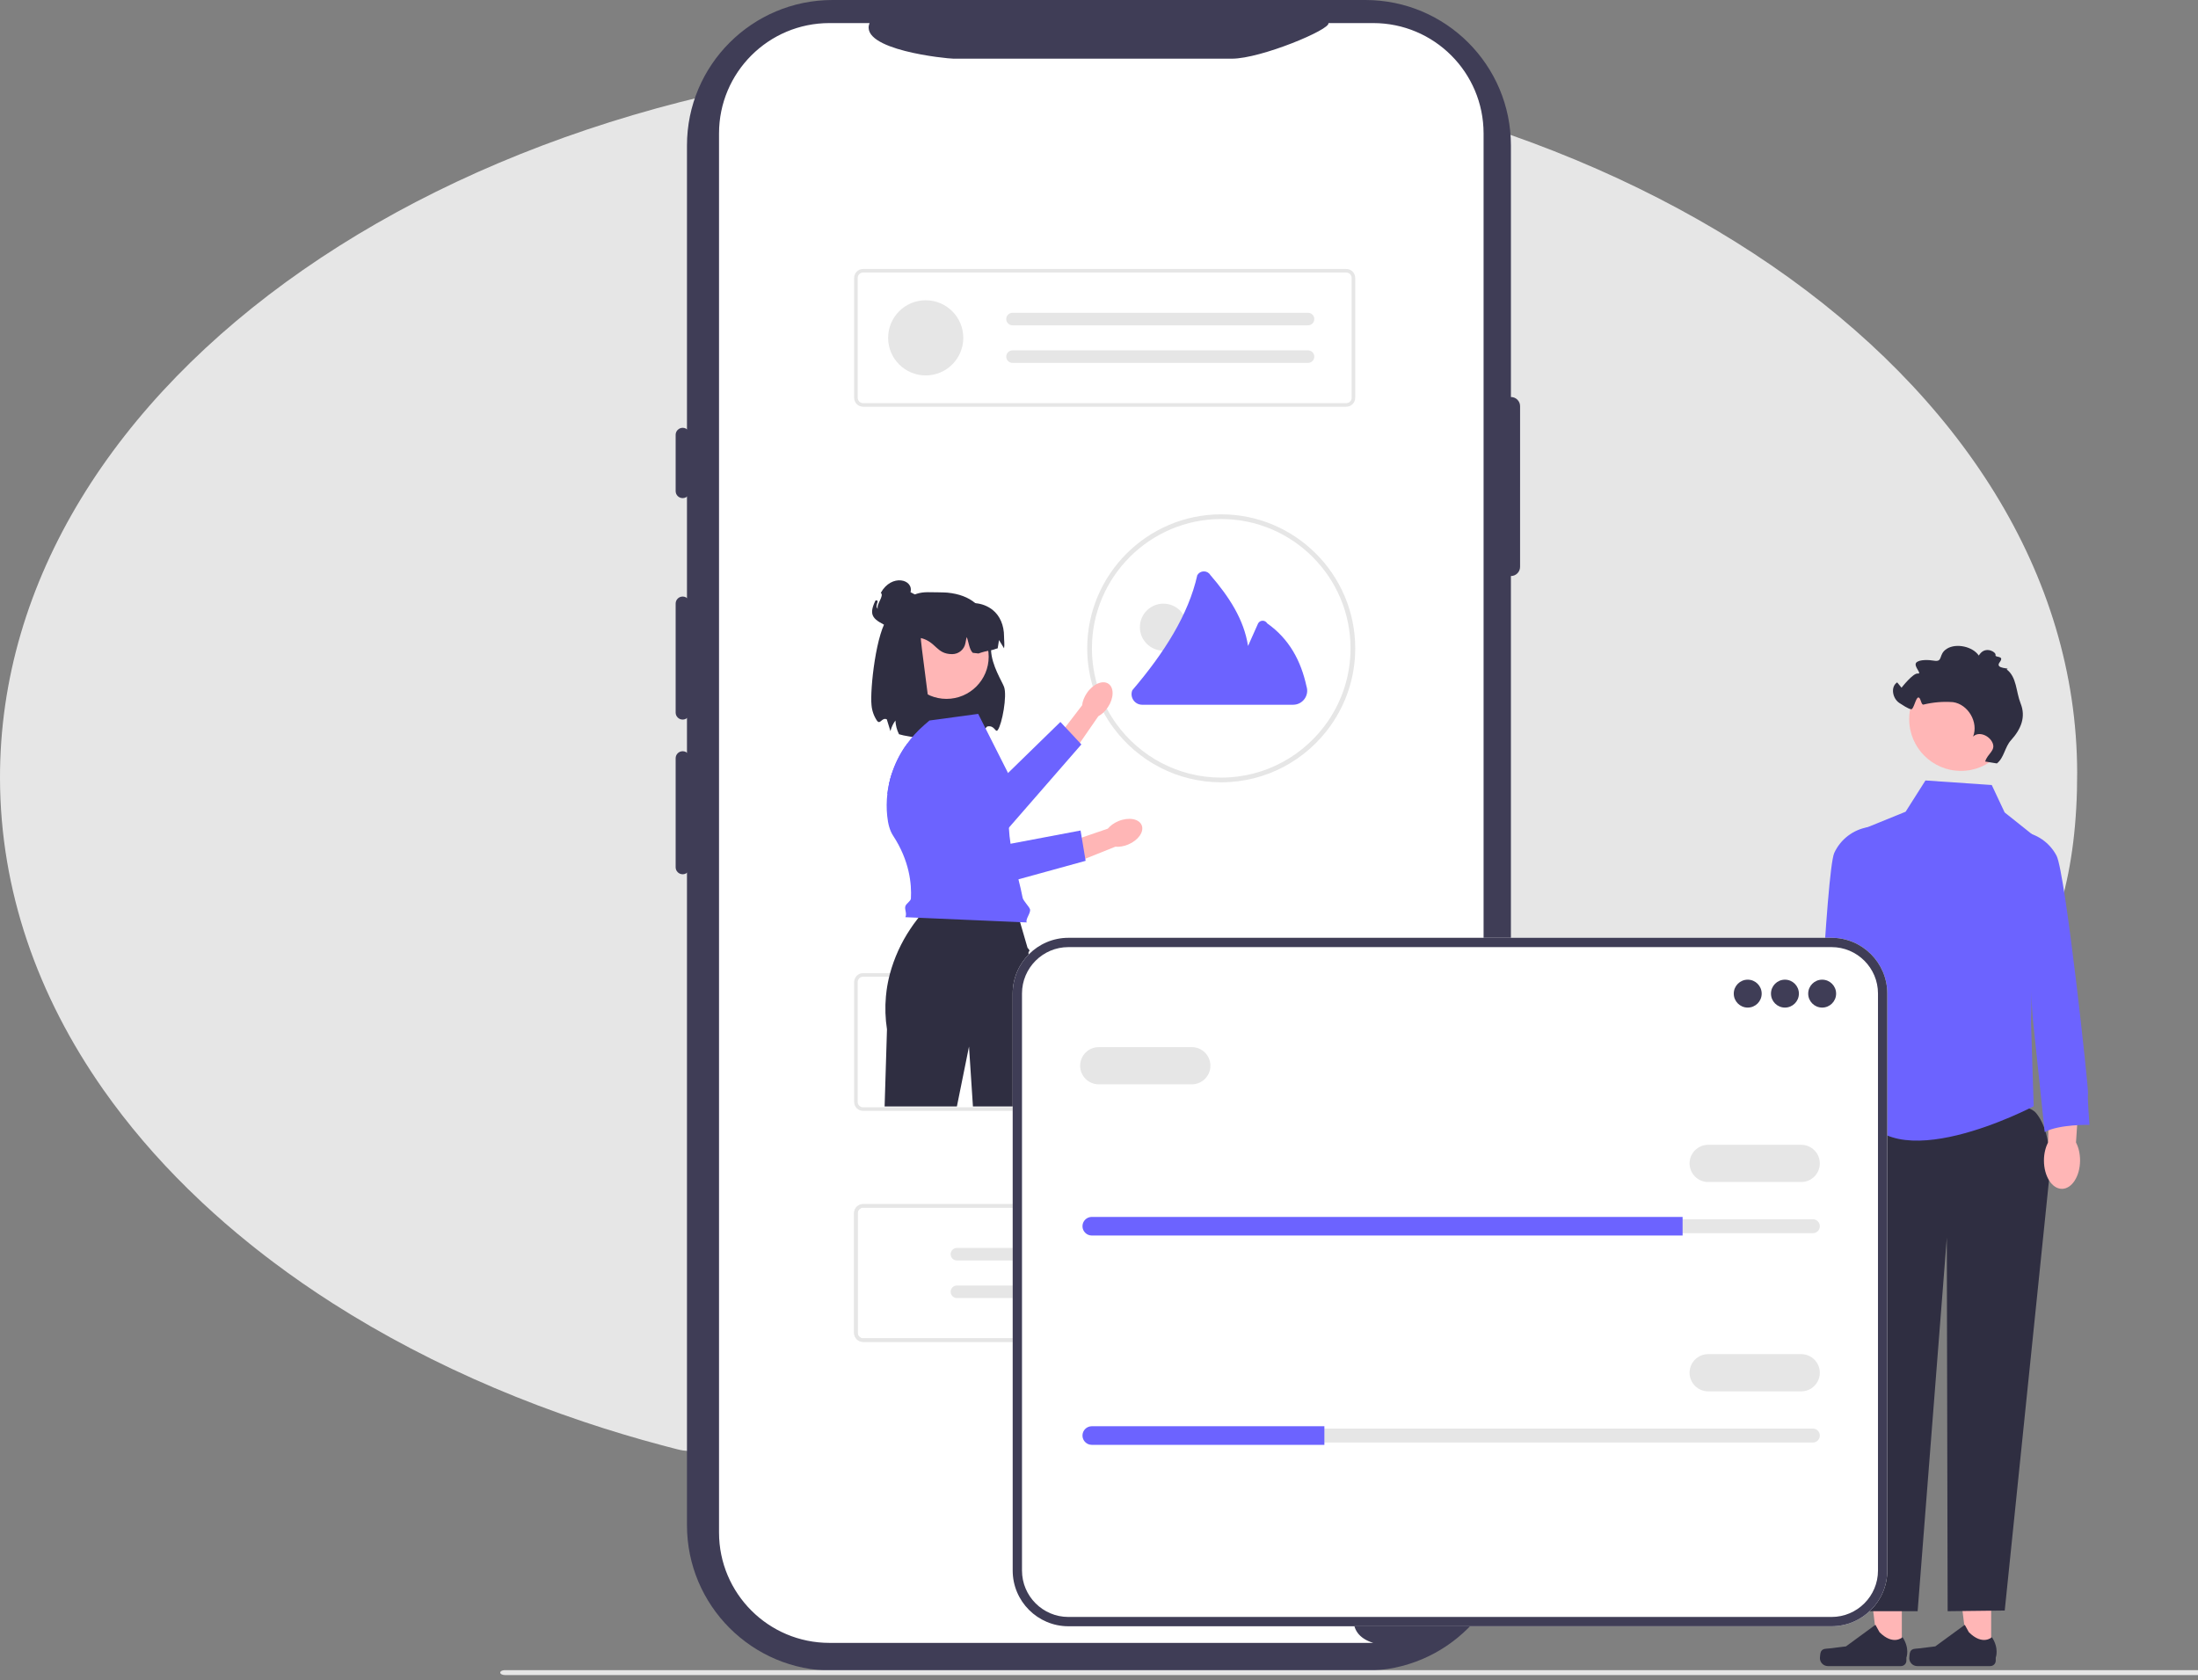 <svg width="382" height="292" viewBox="0 0 382 292" fill="none" xmlns="http://www.w3.org/2000/svg">
<rect x="0" y="0" width="382" height="292" fill="#808080" stroke="none"/>
<g clip-path="url(#clip0_8_82)">
<path d="M361 134.245C361.158 203.156 300.483 198.888 200.793 199.179C178.634 199.245 137.401 256.91 117.781 251.919H117.776C117.053 251.738 116.336 251.549 115.619 251.355C115.415 251.307 115.21 251.253 115.012 251.195C113.886 250.898 112.766 250.59 111.652 250.273C109.359 249.623 107.089 248.939 104.849 248.23C103.687 247.859 102.531 247.484 101.387 247.096C90.765 243.53 80.725 239.26 71.394 234.374C66.695 231.917 62.171 229.298 57.851 226.541C54.271 224.256 50.83 221.875 47.539 219.397C46.503 218.622 45.49 217.839 44.49 217.047C44.08 216.728 43.682 216.41 43.29 216.09C40.451 213.807 37.738 211.448 35.145 209.023C34.307 208.24 33.481 207.447 32.667 206.647C27.137 201.215 22.22 195.457 17.983 189.429C6.501 173.077 0.045 154.716 0 135.302C-0.159 66.39 80.522 10.294 180.212 10.001C279.902 9.71 360.84 65.334 361 134.245Z" fill="#E6E6E6"/>
<path d="M330.527 287.127L326.428 287.126L324.479 271.319L330.528 271.32L330.527 287.127Z" fill="#FFB6B6"/>
<path d="M316.485 287.034C316.358 287.249 316.29 287.942 316.29 288.192C316.29 288.96 316.913 289.583 317.681 289.583H330.374C330.897 289.583 331.322 289.159 331.322 288.634V288.106C331.322 288.106 331.95 286.518 330.657 284.56C330.657 284.56 329.051 286.093 326.65 283.692L325.942 282.41L320.818 286.158L317.977 286.508C317.356 286.584 316.805 286.495 316.485 287.034Z" fill="#2F2E41"/>
<path d="M346.052 287.126H341.954L340.005 271.319H346.053L346.052 287.126Z" fill="#FFB6B6"/>
<path d="M332.012 287.034C331.884 287.249 331.817 287.942 331.817 288.192C331.817 288.96 332.439 289.583 333.207 289.583H345.899C346.424 289.583 346.848 289.158 346.848 288.634V288.106C346.848 288.106 347.476 286.518 346.183 284.56C346.183 284.56 344.577 286.093 342.176 283.692L341.468 282.41L336.343 286.158L333.504 286.507C332.881 286.584 332.331 286.495 332.012 287.034Z" fill="#2F2E41"/>
<path d="M322.628 192.257L322.537 280.043H333.273L338.344 215.128L338.489 280.043L348.411 279.927L356.093 205.252C356.093 205.252 357.126 197.454 353.869 193.47C350.61 189.485 322.628 192.257 322.628 192.257Z" fill="#2F2E41"/>
<path d="M322.389 202.25C322.608 204.965 321.384 207.28 319.656 207.418C317.928 207.558 316.35 205.469 316.131 202.754C316.035 201.565 316.217 200.453 316.595 199.567L315.812 188.049L321.225 187.797L321.422 199.179C321.937 199.992 322.293 201.061 322.389 202.25Z" fill="#FFB6B6"/>
<path d="M262.589 69.005V25.297C262.589 11.326 251.263 3.46665e-09 237.292 3.46665e-09H144.689C130.718 -0 119.392 11.325 119.392 25.297V265.082C119.392 279.053 130.717 290.379 144.688 290.379H237.29C251.261 290.379 262.588 279.053 262.588 265.082V100.118C263.468 100.118 264.181 99.404 264.181 98.524L264.182 70.598C264.182 69.718 263.469 69.005 262.589 69.005Z" fill="#3F3D56"/>
<path d="M257.838 23.193V266.367C243.054 265.458 228.418 282.41 238.659 285.55H144.156C133.559 285.552 124.967 276.963 124.963 266.367V23.193C124.967 12.597 133.559 4.009 144.155 4.011H151.124C149.226 8.678 164.544 10.197 165.718 10.198H214.118C219.157 10.192 231.312 5.098 230.87 4.011H238.656C249.247 4.012 257.835 12.598 257.838 23.19V23.193Z" fill="white"/>
<path d="M233.975 193.083H149.998C149.14 193.082 148.443 192.386 148.442 191.527V170.697C148.444 169.839 149.14 169.143 149.998 169.142H233.975C234.834 169.143 235.529 169.839 235.53 170.697V191.528C235.528 192.386 234.833 193.082 233.975 193.083ZM149.998 169.764C149.483 169.765 149.065 170.182 149.065 170.697V191.528C149.065 192.043 149.483 192.461 149.998 192.462H233.975C234.49 192.461 234.908 192.043 234.908 191.528V170.697C234.908 170.182 234.49 169.765 233.975 169.764H149.998Z" fill="#E6E6E6"/>
<path d="M233.975 233.229H149.998C149.14 233.228 148.443 232.532 148.442 231.674V210.843C148.444 209.984 149.14 209.289 149.998 209.288H233.975C234.834 209.289 235.529 209.984 235.53 210.843V231.675C235.529 232.533 234.834 233.228 233.975 233.229ZM149.998 209.91C149.483 209.91 149.065 210.328 149.065 210.843V231.675C149.065 232.19 149.483 232.607 149.998 232.607H233.975C234.49 232.607 234.908 232.19 234.908 231.675V210.843C234.908 210.328 234.49 209.91 233.975 209.91H149.998Z" fill="#E6E6E6"/>
<path d="M389.478 291.14H87.728C87.291 291.14 86.936 290.948 86.936 290.712C86.936 290.477 87.291 290.286 87.728 290.286H389.478C389.915 290.286 390.269 290.477 390.269 290.712C390.269 290.948 389.915 291.14 389.478 291.14Z" fill="#E6E6E6"/>
<path d="M154.449 107.206C154.543 107.101 154.638 107.002 154.735 106.9C157.105 104.408 158.35 102.93 161.242 102.93C161.779 102.93 164.145 102.955 164.635 103.004C166.666 103.202 168.29 103.814 169.508 104.839C171.305 106.353 172.207 108.756 172.211 112.047C172.211 112.229 172.222 112.569 172.239 113.019C172.346 115.646 174.148 118.435 174.498 119.383C175.066 120.925 174.148 125.868 173.412 126.875C172.985 127.464 172.899 125.988 171.586 126.265C171.344 126.317 170.336 128.267 170.063 128.305C168.654 128.492 167.234 128.575 165.814 128.556C165.628 128.556 165.441 128.556 165.246 128.552H165.244C164.571 128.548 163.852 128.529 163.089 128.5C161.064 128.458 159.047 128.233 157.061 127.827H157.059C156.797 127.768 156.54 127.701 156.288 127.63L156.242 127.617L156.221 127.576C155.862 126.845 155.657 126.048 155.62 125.235C155.235 125.753 154.952 126.339 154.786 126.962L154.754 127.082L154.118 125.022C153.232 124.641 152.986 126.038 152.415 125.261C151.868 124.451 151.54 123.512 151.463 122.538C151.177 119.892 152.265 109.641 154.449 107.206Z" fill="#2F2E41"/>
<path d="M153.741 192.317H166.302L168.408 181.903L169.091 192.317H181.577C181.582 184.599 178.4 165.583 178.781 165.423C179.162 165.264 178.587 164.757 178.587 164.757L176.551 157.765L176.36 157.106H161.821C160.985 157.893 160.213 158.745 159.513 159.655C159.277 159.957 159.029 160.284 158.776 160.635C158.599 160.885 158.418 161.147 158.236 161.422C156.615 163.833 155.404 166.496 154.651 169.303V169.304C154.523 169.784 154.41 170.275 154.312 170.777V170.78C154.224 171.226 154.146 171.679 154.085 172.141C154.039 172.48 153.999 172.821 153.97 173.166C153.795 175.082 153.857 177.012 154.152 178.913L153.741 192.317Z" fill="#2F2E41"/>
<path d="M164.496 121.472C168.544 121.472 171.828 118.188 171.828 114.14C171.828 110.09 168.544 106.807 164.496 106.807C160.446 106.807 157.163 110.09 157.163 114.14C157.163 118.188 160.446 121.472 164.496 121.472Z" fill="#FFB6B6"/>
<path d="M159.678 105.026H166.856C167.724 104.824 168.619 104.761 169.507 104.839C170.598 104.923 171.641 105.325 172.504 105.998C173.789 107.029 174.497 108.673 174.497 110.626C174.493 111.251 174.622 112.072 174.497 112.684L173.624 111.246L173.394 112.684C172.732 112.854 172.903 112.888 172.238 113.019C172.078 113.051 171.917 113.083 171.756 113.112C170.883 113.273 170.053 113.581 170.053 113.581L169.062 113.468C168.444 112.899 168.34 111.495 168.009 110.722C167.945 110.947 167.865 111.344 167.787 111.775C167.588 112.882 166.621 113.693 165.495 113.694H165.476C162.722 113.692 162.723 111.56 160.05 110.9C159.874 110.86 161.671 123.323 161.497 123.277L155.99 119.737L156.701 108.002C156.703 106.359 158.034 105.028 159.678 105.026Z" fill="#2F2E41"/>
<path d="M152.153 104.376C150.83 107.078 151.792 107.685 154.494 109.007C157.196 110.329 160.617 111.865 161.938 109.163C163.26 106.46 160.945 104.253 158.243 102.93C158.82 100.691 154.955 99.664 153.08 103.035C153.724 103.573 152.241 105.037 152.56 105.814C151.901 105.282 153.042 104.264 152.203 104.367C152.186 104.37 152.17 104.372 152.153 104.376Z" fill="#2F2E41"/>
<path d="M233.975 233.229H149.998C149.14 233.228 148.443 232.532 148.442 231.674V210.843C148.444 209.984 149.14 209.289 149.998 209.288H233.975C234.834 209.289 235.529 209.984 235.53 210.843V231.675C235.529 232.533 234.834 233.228 233.975 233.229ZM149.998 209.91C149.483 209.91 149.065 210.328 149.065 210.843V231.675C149.065 232.19 149.483 232.607 149.998 232.607H233.975C234.49 232.607 234.908 232.19 234.908 231.675V210.843C234.908 210.328 234.49 209.91 233.975 209.91H149.998Z" fill="#E6E6E6"/>
<path d="M166.306 216.903C165.705 216.903 165.218 217.391 165.218 217.992C165.218 218.593 165.705 219.081 166.306 219.081H217.624C218.226 219.104 218.732 218.636 218.755 218.034C218.777 217.434 218.309 216.928 217.708 216.904C217.692 216.904 217.676 216.903 217.661 216.904L166.306 216.903Z" fill="#E6E6E6"/>
<path d="M166.306 223.436C165.705 223.436 165.218 223.923 165.218 224.524C165.218 225.125 165.705 225.612 166.306 225.612H217.624C218.226 225.636 218.732 225.167 218.755 224.566C218.777 223.965 218.309 223.459 217.708 223.436C217.692 223.436 217.676 223.436 217.661 223.436H166.306Z" fill="#E6E6E6"/>
<path d="M233.975 70.691H149.998C149.14 70.69 148.443 69.995 148.442 69.136V48.306C148.444 47.447 149.14 46.752 149.998 46.751H233.975C234.834 46.752 235.529 47.447 235.53 48.306V69.137C235.529 69.995 234.834 70.69 233.975 70.691ZM149.998 47.372C149.483 47.373 149.065 47.79 149.065 48.306V69.137C149.065 69.652 149.483 70.069 149.998 70.07H233.975C234.49 70.069 234.908 69.652 234.908 69.137V48.306C234.908 47.79 234.49 47.373 233.975 47.372H149.998Z" fill="#E6E6E6"/>
<path d="M175.968 54.366C175.366 54.366 174.879 54.854 174.879 55.455C174.879 56.056 175.366 56.544 175.968 56.544H227.287C227.888 56.566 228.394 56.098 228.416 55.497C228.44 54.896 227.971 54.39 227.371 54.367C227.354 54.367 227.338 54.367 227.323 54.367L175.968 54.366Z" fill="#E6E6E6"/>
<path d="M175.968 60.898C175.366 60.898 174.879 61.385 174.879 61.986C174.879 62.587 175.366 63.075 175.968 63.075H227.287C227.888 63.098 228.394 62.629 228.416 62.029C228.44 61.428 227.971 60.922 227.371 60.899C227.354 60.898 227.338 60.898 227.323 60.898L175.968 60.898Z" fill="#E6E6E6"/>
<path d="M160.883 65.252C164.49 65.252 167.415 62.328 167.415 58.721C167.415 55.113 164.49 52.189 160.883 52.189C157.276 52.189 154.352 55.113 154.352 58.721C154.352 62.328 157.276 65.252 160.883 65.252Z" fill="#E6E6E6"/>
<path d="M346.156 136.444L334.634 135.652L331.186 141.086L322.884 144.461V171.239C323.747 173.831 324.194 176.545 324.207 179.277C324.175 184.612 322.804 190.897 323.278 192.273C327.92 205.733 353.446 192.273 353.446 192.273L352.982 177.885L353.612 145.369L348.396 141.209L346.156 136.444Z" fill="#6C63FF"/>
<path d="M324.764 143.749L324.629 143.771C322.063 144.206 319.877 145.878 318.786 148.24C317.383 151.275 315.425 195.255 315.425 195.255C315.425 195.255 320.659 194.858 323.263 196.103C323.263 196.103 324.439 189.626 323.735 188.5C323.031 187.373 324.349 176.109 324.349 176.109C327.214 168.621 326.084 156.297 324.764 143.749Z" fill="#6C63FF"/>
<path d="M361.503 201.712C361.494 204.435 360.08 206.639 358.346 206.633C356.612 206.627 355.216 204.413 355.225 201.689C355.229 200.496 355.502 199.403 355.954 198.553L356.14 187.01L361.554 187.212L360.796 198.57C361.242 199.424 361.507 200.519 361.503 201.712Z" fill="#FFB6B6"/>
<path d="M351.218 144.544L351.354 144.559C353.938 144.865 356.205 146.424 357.413 148.727C358.966 151.687 363.016 189.366 362.887 190.053C362.757 190.741 363.142 195.515 363.142 195.515C363.142 195.515 357.894 195.384 355.356 196.758L353.262 176.842L351.218 144.544Z" fill="#6C63FF"/>
<path d="M118.646 74.359C117.972 74.359 117.424 74.907 117.424 75.581V85.357C117.424 86.031 117.972 86.579 118.646 86.579C119.32 86.579 119.868 86.031 119.868 85.357V75.581C119.868 74.907 119.32 74.359 118.646 74.359Z" fill="#3F3D56"/>
<path d="M118.646 103.687C117.972 103.687 117.424 104.234 117.424 104.909V123.85C117.424 124.523 117.972 125.071 118.646 125.071C119.32 125.071 119.868 124.523 119.868 123.85V104.909C119.868 104.234 119.32 103.687 118.646 103.687Z" fill="#3F3D56"/>
<path d="M118.646 130.571C117.972 130.571 117.424 131.119 117.424 131.793V150.734C117.424 151.408 117.972 151.956 118.646 151.956C119.32 151.956 119.868 151.408 119.868 150.734V131.793C119.868 131.119 119.32 130.571 118.646 130.571Z" fill="#3F3D56"/>
<path d="M202.192 113.093C204.448 113.093 206.278 111.263 206.278 109.007C206.278 106.75 204.448 104.921 202.192 104.921C199.935 104.921 198.106 106.75 198.106 109.007C198.106 111.263 199.935 113.093 202.192 113.093Z" fill="#E6E6E6"/>
<path d="M220.226 108.341C220.063 108.059 219.769 107.888 219.442 107.888C219.115 107.888 218.821 108.059 218.658 108.341L216.901 112.276C216.203 107.694 213.616 103.725 210.371 99.97C210.13 99.557 209.706 99.311 209.228 99.311C208.749 99.311 208.324 99.557 208.083 99.97C206.549 106.838 202.343 113.466 196.791 119.971C196.308 121.178 197.196 122.49 198.495 122.49H224.741C226.4 122.49 227.576 120.87 227.062 119.293C226.093 114.854 224.069 111.051 220.226 108.341Z" fill="#6C63FF"/>
<path d="M212.243 89.395C199.402 89.395 188.954 99.843 188.954 112.685C188.954 117.89 190.67 122.702 193.571 126.584C197.82 132.28 204.607 135.973 212.243 135.973C220.092 135.973 227.045 132.071 231.266 126.106C233.95 122.31 235.532 117.677 235.532 112.685C235.532 99.843 225.084 89.395 212.243 89.395ZM230.813 125.321C226.763 131.254 219.948 135.156 212.243 135.156C204.745 135.156 198.098 131.466 194.016 125.812C191.344 122.118 189.771 117.579 189.771 112.685C189.771 100.293 199.851 90.213 212.243 90.213C224.631 90.213 234.715 100.293 234.715 112.685C234.715 117.366 233.276 121.718 230.813 125.321Z" fill="#E6E6E6"/>
<path d="M188.875 120.483C189.942 118.897 191.625 118.161 192.635 118.839C193.644 119.518 193.598 121.354 192.531 122.941C192.064 123.636 191.479 124.167 190.884 124.488L186.28 131.153L183.198 128.927L188.064 122.592C188.137 121.92 188.408 121.178 188.875 120.483Z" fill="#FFB6B6"/>
<path d="M187.936 129.388L175.336 143.859L174.176 145.191L168.778 143.238L160.451 140.219H160.447L154.22 137.963C154.286 137.412 154.376 136.865 154.494 136.321C154.621 135.725 154.776 135.132 154.964 134.547C155.528 132.782 156.357 131.104 157.428 129.575C157.828 129.739 158.228 129.935 158.633 130.159L167.916 134.18L173.08 136.415L175.192 134.356L184.291 125.481L185.141 126.393L185.146 126.396L187.682 129.118L187.687 129.122L187.936 129.388Z" fill="#6C63FF"/>
<path d="M178.445 160.329L157.346 159.417C157.66 158.768 157.183 158.094 157.342 157.526C157.485 157.031 158.285 156.635 158.31 156.173C158.457 153.673 158.077 149.604 155.209 145.236C154.617 144.329 154.326 143.144 154.191 141.824C154.057 140.525 154.069 139.234 154.22 137.963C154.286 137.411 154.375 136.865 154.494 136.321C154.62 135.725 154.776 135.132 154.964 134.547C155.527 132.782 156.357 131.103 157.427 129.575C157.497 129.469 157.571 129.367 157.644 129.265C158.041 128.717 158.465 128.19 158.923 127.683C159.45 127.099 160.018 126.544 160.618 126.021L161.53 125.233L170.004 124.08L174.437 132.86L175.192 134.356L176.01 135.974C175.54 138.176 175.331 140.132 175.298 141.918C175.287 142.589 175.298 143.234 175.336 143.859C175.388 144.835 175.486 145.763 175.626 146.654C175.961 148.839 176.496 150.826 176.998 152.836C177.264 153.886 177.517 154.94 177.726 156.034C177.823 156.55 178.857 157.563 179.004 158.029C179.205 158.654 178.143 159.802 178.445 160.329Z" fill="#6C63FF"/>
<path d="M194.377 142.717C196.143 141.985 197.952 142.302 198.418 143.426C198.884 144.549 197.83 146.054 196.065 146.787C195.292 147.107 194.511 147.227 193.838 147.166L186.317 150.176L184.979 146.617L192.535 144.027C192.967 143.507 193.604 143.038 194.377 142.717Z" fill="#FFB6B6"/>
<path d="M154.964 134.548C154.776 135.132 154.621 135.724 154.494 136.321L168.468 155.184L176.999 152.835L188.676 149.62L188.615 149.256L188.002 145.579L187.798 144.35L175.626 146.653L172.411 147.262L166.973 138.899H166.968L163.826 134.066C162.34 131.185 160.08 129.526 157.645 129.265L154.964 134.548Z" fill="#6C63FF"/>
<path d="M233.975 194.929C235.338 194.929 236.443 193.824 236.443 192.461C236.443 191.098 235.338 189.993 233.975 189.993C232.612 189.993 231.507 191.098 231.507 192.461C231.507 193.824 232.612 194.929 233.975 194.929Z" fill="#E6E6E6"/>
<path d="M340.796 133.988C345.759 133.988 349.783 129.964 349.783 125.001C349.783 120.038 345.759 116.015 340.796 116.015C335.833 116.015 331.81 120.038 331.81 125.001C331.81 129.964 335.833 133.988 340.796 133.988Z" fill="#FFB6B6"/>
<path d="M347.049 132.693C348.299 131.715 348.421 129.851 349.487 128.675C351.27 126.711 352.108 124.596 351.174 122.269C350.348 120.209 350.524 117.677 348.744 116.352C349.618 116.036 346.594 116.352 347.527 115.114C348.46 113.875 346.694 114.364 346.811 113.857C346.928 113.35 345.338 112.422 344.306 113.433C344.15 113.585 344.014 113.756 343.901 113.942C342.85 112.367 339.976 111.751 338.366 112.751C336.786 113.731 337.792 115.121 336.094 114.83C335.296 114.692 333.572 114.581 333.026 115.18C332.514 115.827 334.131 117.147 333.309 117.069C332.513 116.918 330.474 119.53 330.474 119.53L329.718 118.603C328.516 119.386 328.911 121.43 330.12 122.199C330.575 122.488 331.627 123.209 332.156 123.274C332.583 123.328 332.939 121.277 333.381 121.232C333.845 121.184 333.85 122.572 334.294 122.463C335.971 122.052 337.703 121.909 339.425 122.039C342.054 122.411 343.887 125.553 342.912 128.026C343.923 127.034 345.792 127.857 346.315 129.172C346.839 130.489 345.403 130.998 345.015 132.361" fill="#2F2E41"/>
<path d="M318.317 282.66H185.683C180.344 282.66 176 278.315 176 272.976V172.683C176 167.344 180.344 163 185.683 163H318.317C323.656 163 328 167.344 328 172.683V272.976C328 278.315 323.656 282.66 318.317 282.66Z" fill="white"/>
<path d="M318.317 282.66H185.683C180.344 282.66 176 278.315 176 272.976V172.683C176 167.344 180.344 163 185.683 163H318.317C323.656 163 328 167.344 328 172.683V272.976C328 278.315 323.656 282.66 318.317 282.66ZM185.683 164.617C181.236 164.617 177.617 168.236 177.617 172.683V272.976C177.617 277.424 181.236 281.043 185.683 281.043H318.317C322.764 281.043 326.383 277.424 326.383 272.976V172.683C326.383 168.236 322.764 164.617 318.317 164.617H185.683Z" fill="#3F3D56"/>
<path d="M303.745 175.128C305.084 175.128 306.17 174.042 306.17 172.702C306.17 171.363 305.084 170.277 303.745 170.277C302.405 170.277 301.319 171.363 301.319 172.702C301.319 174.042 302.405 175.128 303.745 175.128Z" fill="#3F3D56"/>
<path d="M310.213 175.128C311.552 175.128 312.638 174.042 312.638 172.702C312.638 171.363 311.552 170.277 310.213 170.277C308.873 170.277 307.787 171.363 307.787 172.702C307.787 174.042 308.873 175.128 310.213 175.128Z" fill="#3F3D56"/>
<path d="M316.681 175.128C318.02 175.128 319.106 174.042 319.106 172.702C319.106 171.363 318.02 170.277 316.681 170.277C315.341 170.277 314.255 171.363 314.255 172.702C314.255 174.042 315.341 175.128 316.681 175.128Z" fill="#3F3D56"/>
<path d="M189.745 211.915C189.076 211.915 188.532 212.459 188.532 213.128C188.532 213.454 188.658 213.755 188.887 213.978C189.117 214.214 189.419 214.34 189.745 214.34H315.064C315.733 214.34 316.277 213.796 316.277 213.128C316.277 212.801 316.151 212.5 315.922 212.277C315.692 212.041 315.39 211.915 315.064 211.915H189.745Z" fill="#E6E6E6"/>
<path d="M292.426 211.511V214.745H189.745C189.3 214.745 188.896 214.567 188.605 214.268C188.306 213.977 188.128 213.572 188.128 213.128C188.128 212.238 188.855 211.511 189.745 211.511H292.426Z" fill="#6C63FF"/>
<path d="M313.042 205.447H296.872C295.089 205.447 293.638 203.996 293.638 202.213C293.638 200.429 295.089 198.979 296.872 198.979H313.042C314.826 198.979 316.276 200.429 316.276 202.213C316.276 203.996 314.826 205.447 313.042 205.447Z" fill="#E6E6E6"/>
<path d="M207.128 188.468H190.957C189.174 188.468 187.723 187.018 187.723 185.234C187.723 183.45 189.174 182 190.957 182H207.128C208.911 182 210.362 183.45 210.362 185.234C210.362 187.018 208.911 188.468 207.128 188.468Z" fill="#E6E6E6"/>
<path d="M189.745 248.298C189.076 248.298 188.532 248.842 188.532 249.511C188.532 249.837 188.658 250.138 188.887 250.361C189.117 250.597 189.419 250.723 189.745 250.723H315.064C315.733 250.723 316.277 250.179 316.277 249.511C316.277 249.185 316.151 248.883 315.922 248.66C315.692 248.424 315.39 248.298 315.064 248.298H189.745Z" fill="#E6E6E6"/>
<path d="M230.17 247.894V251.128H189.745C189.3 251.128 188.896 250.95 188.605 250.651C188.306 250.359 188.128 249.955 188.128 249.511C188.128 248.621 188.855 247.894 189.745 247.894H230.17Z" fill="#6C63FF"/>
<path d="M313.042 241.83H296.872C295.089 241.83 293.638 240.379 293.638 238.596C293.638 236.812 295.089 235.362 296.872 235.362H313.042C314.826 235.362 316.276 236.812 316.276 238.596C316.276 240.379 314.826 241.83 313.042 241.83Z" fill="#E6E6E6"/>
</g>
<defs>
<clipPath id="clip0_8_82">
<rect width="390" height="291.14" fill="white"/>
</clipPath>
</defs>
</svg>
